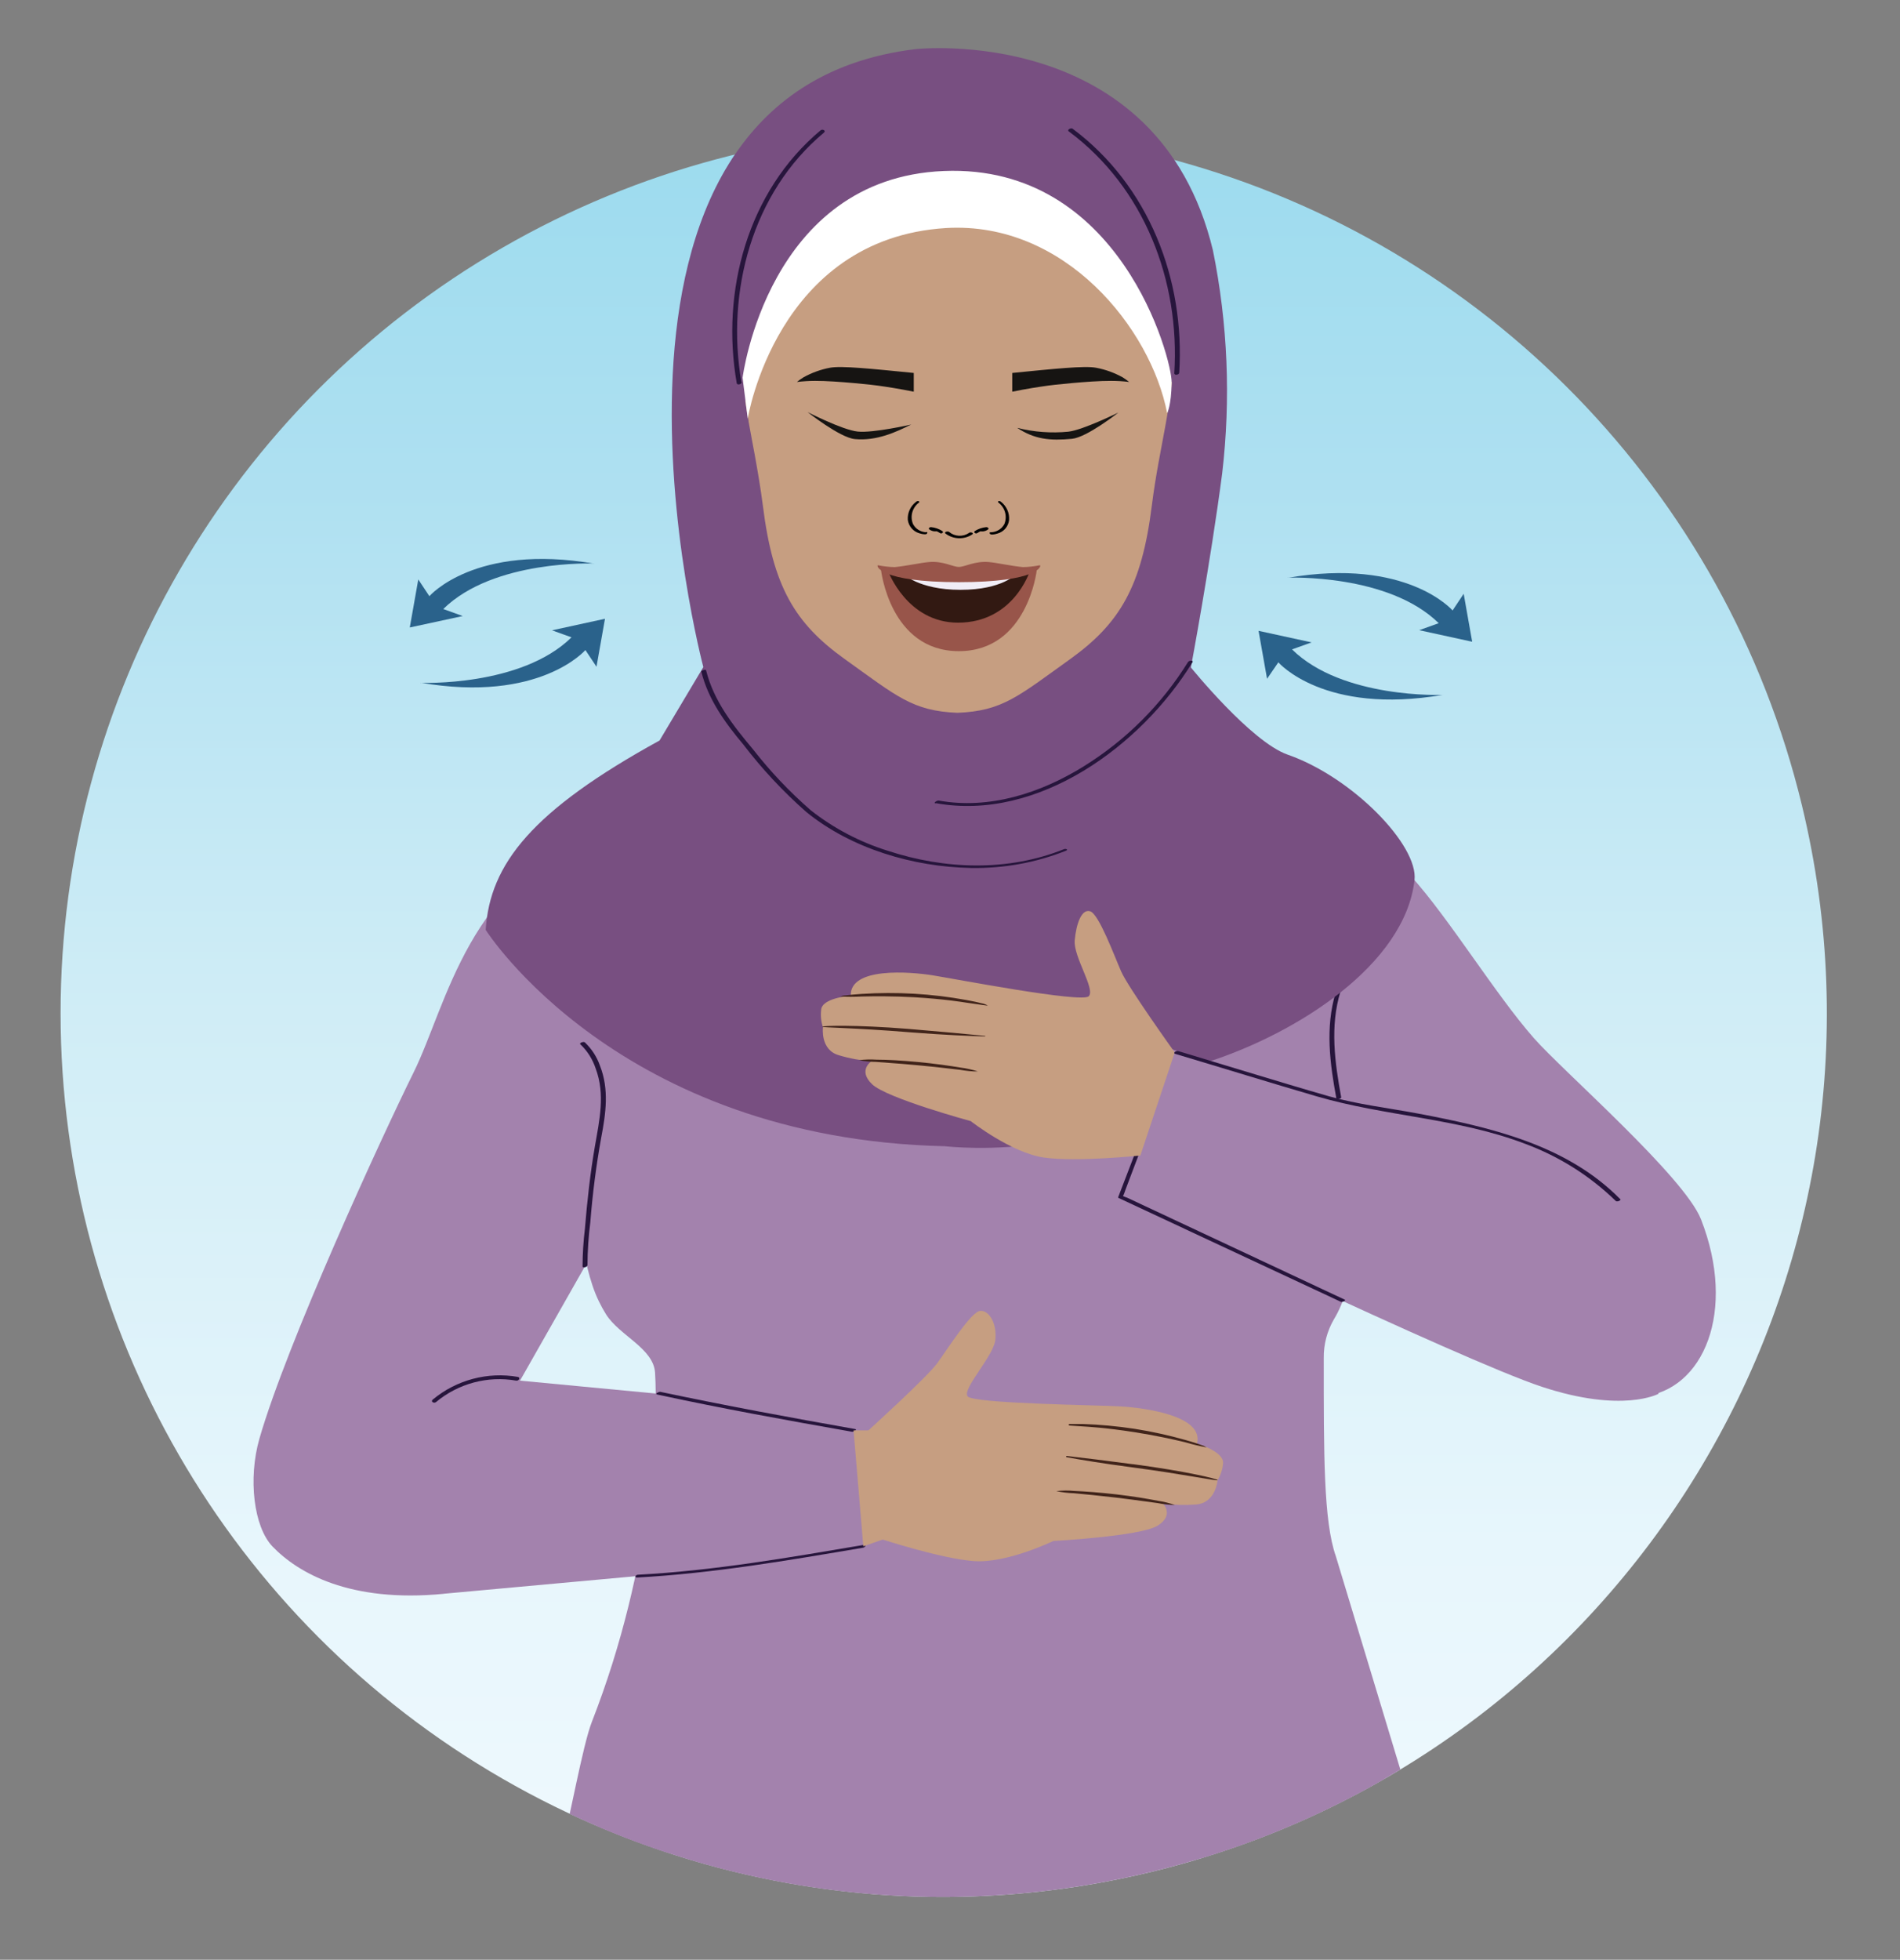 <?xml version="1.0" encoding="UTF-8"?>
<svg xmlns="http://www.w3.org/2000/svg" xmlns:xlink="http://www.w3.org/1999/xlink" viewBox="0 0 292.89 301.99">
  <rect x="0" y="0" width="292.89" height="301.99" fill="#808080" stroke="none"/>
  <defs>
    <style>
      .cls-1 {
        fill: none;
      }

      .cls-2 {
        fill: #151312;
      }

      .cls-3 {
        fill: #010101;
      }

      .cls-4 {
        fill: #c69e81;
      }

      .cls-5 {
        fill: #98554a;
      }

      .cls-6 {
        fill: #f1edf6;
      }

      .cls-7 {
        fill: #41241a;
      }

      .cls-8 {
        fill: #27153c;
      }

      .cls-9 {
        fill: url(#linear-gradient);
      }

      .cls-10 {
        fill: #784f81;
      }

      .cls-11 {
        fill: #2a628b;
      }

      .cls-12 {
        fill: #020202;
      }

      .cls-13 {
        fill: #fff;
      }

      .cls-14 {
        fill: #161413;
      }

      .cls-15 {
        fill: #a382ad;
      }

      .cls-16 {
        fill: #321912;
      }

      .cls-17 {
        fill: #161412;
      }

      .cls-18 {
        fill: #814a41;
      }

      .cls-19 {
        clip-path: url(#clippath);
      }
    </style>
    <clipPath id="clippath">
      <path class="cls-1" d="M181.04,24.66c-13.43-20.05-39.88-17.1-39.88-17.1-13.25,1.6-22.06,7.73-27.81,16.17C40.25,41.42-4.67,115.04,13.03,188.14c17.7,73.1,91.31,118.02,164.41,100.32,73.1-17.7,118.02-91.31,100.32-164.41-11.69-48.29-48.75-86.38-96.71-99.39h-.02Z"/>
    </clipPath>
    <linearGradient id="linear-gradient" x1="11.34" y1="158.13" x2="283.72" y2="158.13" gradientTransform="translate(-12.6 303.65) rotate(-90)" gradientUnits="userSpaceOnUse">
      <stop offset="0" stop-color="#eff9fe"/>
      <stop offset=".2" stop-color="#e7f6fc"/>
      <stop offset=".5" stop-color="#d0edf6"/>
      <stop offset=".8" stop-color="#aee0f1"/>
      <stop offset="1" stop-color="#9cdbee"/>
    </linearGradient>
  </defs>
  <g id="Layer_6" data-name="Layer 6">
    <g id="Layer_2-2" data-name="Layer 2">
      <path class="cls-3" d="M159.42,146.42h.21c3.54.21,6,.96,6.86,1.39.64.32,1.29.86,1.82,1.39,0,0,1.5,1.5,1.61,1.93,0,.43-.96-.54-.96-.54-.21-.21-.43-.32-.64-.43-1.5-.75-2.79-1.61-4.4-1.93-1.39-.21-3.43,0-4.82,0,.11-.64.43-1.18.54-1.82h-.21Z"/>
      <path class="cls-3" d="M150.31,143.85s-.11,0-.11-.21c-2.57-1.39-4.61-1.93-5.47-1.93-.64,0-1.18.11-1.82.43,0,0-1.72.64-1.93.96-.32.32.96,0,.96,0h.64c1.39,0,2.68-.11,3.97.32,1.07.43,2.36,1.5,3.32,2.25.21-.64.21-1.29.43-1.82h0Z"/>
      <path class="cls-13" d="M156.63,153.18s3.43-2.14,5.79-1.29,4.29,4.18,4.29,4.18c0,0-1.72.64-5.9-.64s-4.18-2.25-4.18-2.25h0Z"/>
      <circle class="cls-3" cx="161.14" cy="153.39" r="1.61"/>
      <path class="cls-3" d="M156.42,153.18s3.32-2.47,6-1.5c3.75,1.39,3.97,2.89,4.29,4.4,0,0-1.72-2.68-4.61-3.75-2.68-.96-5.68.86-5.68.86h0Z"/>
      <path class="cls-2" d="M166.71,156.07s.86.64,1.72-.32c0,0-1.61,0-3.22-1.5l1.5,1.82Z"/>
      <path class="cls-13" d="M149.34,151.03s-5.36-.86-6.43-2.04-.32-1.93-.32-1.93c0,0,1.61-.96,3.54,0s3.22,2.68,3.22,3.97Z"/>
      <circle class="cls-3" cx="145.06" cy="148.08" r="1.61"/>
      <path class="cls-3" d="M143.34,146.53c.86-.21,2.04-.21,3.54.32,2.36.96,2.57,4.29,2.57,4.29,0,0-.64-2.68-3-3.75-1.18-.43-3.22-.32-4.29-.11,0-.21.54-.64,1.07-.75h.11Z"/>
      <path class="cls-3" d="M141.52,147.82s-.86.11-.96-1.07c0,0,.75.75,2.79.21l-1.93.86h.11Z"/>
    </g>
    <path class="cls-18" d="M98.37,50.82c-.07.12-.13.2-.23.32-.21.26-.44.5-.7.71-.83.68-1.87,1.05-2.94,1.02-.92-.02-1.81-.29-2.64-.67-.12-.05-.33.11-.17.19,1.37.62,2.93.92,4.38.44.87-.29,1.65-.83,2.23-1.53.12-.14.24-.29.33-.46.08-.14-.21-.13-.28-.03h0Z"/>
    <path class="cls-18" d="M108.53,52.84c0,.47.17.89.39,1.29s.44.81.75,1.16c.52.59,1.27.9,2.04,1.02.45.07.91.09,1.36.07.06,0,.15-.05.16-.12s-.08-.1-.13-.1c-.74.04-1.5-.03-2.19-.32-.33-.14-.64-.34-.89-.6-.29-.3-.5-.68-.71-1.04-.24-.43-.49-.89-.48-1.39,0-.15-.29-.11-.29.02h0Z"/>
    <path class="cls-18" d="M90.47,68.38c-.06.54-.42.99-.68,1.46s-.49.97-.66,1.49c-.34,1.01-.46,2.11-.17,3.15.03.11.32.03.29-.08-.28-1.04-.15-2.14.19-3.15.18-.51.41-1.01.68-1.48s.58-.89.64-1.41c.01-.13-.28-.08-.29.03h0Z"/>
    <path class="cls-18" d="M108.14,71.41c.2.98-.27,1.94-.67,2.8s-.83,1.74-1.41,2.51c-.11.15.16.19.24.08.6-.8,1.04-1.71,1.47-2.61s.87-1.86.67-2.87c-.03-.13-.32-.06-.29.08h0Z"/>
    <path class="cls-18" d="M199.26,57.63c4.29-1.4,8.85-1.86,13.33-1.34.28.03.59-.36.2-.41-4.58-.53-9.25-.06-13.64,1.37-.35.11-.25.5.1.38h0Z"/>
    <path class="cls-18" d="M198.81,73.9c1.43.3,3.06-.29,3.99-1.42.25-.31.45-.65.58-1.02.04-.1-.19-.07-.23-.06-.09.01-.3.06-.34.16-.21.59-.58,1.1-1.07,1.49-.24.19-.48.33-.75.45,0,0-.06.03-.03.01s-.03.01-.03.01c-.03.01-.07.03-.1.04s-.07.02-.11.04c-.05.02.04-.01,0,0-.02,0-.04.01-.07.02-.04.01-.07.02-.11.03-.01,0-.12.03-.06.01-.08.02-.16.03-.25.04.04,0,0,0-.01,0-.03,0-.06,0-.08,0-.04,0-.08,0-.12,0-.09,0-.14,0-.23,0-.17,0-.34-.03-.5-.06-.13-.03-.29.01-.41.07-.05.02-.2.13-.07.16h0Z"/>
    <path class="cls-18" d="M212.2,70.72c.91,1.61,2.85,2.07,4.57,2.08.59,0,1.18-.04,1.78-.08.12,0,.31-.04.39-.15s-.06-.13-.15-.13c-1.21.09-2.46.18-3.64-.16-.96-.28-1.86-.84-2.36-1.72-.09-.16-.64.04-.58.16h0Z"/>
    <path class="cls-18" d="M202.36,82.86c-.29,3.25-.54,6.82,1.43,9.63.15.22.7,0,.53-.26-1.92-2.75-1.65-6.25-1.37-9.42.03-.3-.56-.23-.59.04h0Z"/>
    <path class="cls-18" d="M217.28,81.1c.61-.12,1.22.34,1.67.7.48.39.92.81,1.32,1.27.8.9,1.47,1.92,1.96,3.02.28.63.51,1.28.67,1.95.07.27.65.12.58-.16-.64-2.52-2.11-4.83-4.14-6.45-.63-.5-1.36-.89-2.18-.73-.12.02-.27.15-.24.28.04.15.23.15.34.13h0Z"/>
  </g>
  <g id="Layer_7" data-name="Layer 7">
    <path class="cls-14" d="M204.31,76.94c-.13.61-.29,1.2-.34,1.82-.03.35-.05.73.05,1.07.11.38.42.7.73.94.85.65,2.1.72,3.13.68,1.21-.05,2.39-.36,3.48-.88.18-.09.02-.22-.12-.15-1.51.72-3.26,1.04-4.92.73-.38-.07-.76-.16-1.09-.37-.35-.21-.71-.52-.88-.91-.13-.3-.12-.65-.1-.96.04-.68.21-1.33.36-1.99.03-.13-.27-.09-.29.03h0Z"/>
    <path class="cls-14" d="M213.77,78.04s.01,0,.02,0c0,0-.02,0,0,0,.01,0,.02,0,.03,0,.01,0,.02,0,.04.01,0,0,.02,0,0,0-.01,0,0,0,.01,0,.02.01.04.02.05.03,0,0,.03.02.02.01,0,0,.02.02.02.02.07.07.1.14.13.23.07.21.06.44.04.66-.01.11-.03.23-.06.34-.01.05-.03.1-.04.14-.01.03-.02.06-.04.11-.04.09-.08.16-.15.23-.1.11-.21.17-.35.23,0,0-.02,0-.01,0s-.02,0-.03,0c-.02,0-.04.01-.06.02-.04.01-.1.02-.12.03-.07.01-.18.02-.26.03-.18.01-.37,0-.56-.02-.07,0-.16.02-.19.09s.03.1.08.11c.37.04.75.05,1.11-.06.31-.09.62-.27.78-.57.1-.19.15-.42.18-.63.04-.24.05-.51-.02-.75-.03-.12-.08-.24-.17-.32-.1-.1-.22-.16-.36-.17-.07,0-.16.02-.19.09-.03.06.03.1.08.11h0Z"/>
    <path class="cls-13" d="M223.79,66.43s-3,2.83-6.12,3.42c-3.13.59-5.86-.03-5.86-.03,0,0,3.75-2.99,5.72-3.39,1.97-.39,5.08-.76,6.27,0Z"/>
    <path class="cls-13" d="M194.23,70.85s1.89,1.85,4.52,1.45,4.58-1.75,4.58-1.75c0,0-2.49-1.79-4.15-1.55s-4.23.84-4.95,1.86Z"/>
    <path class="cls-3" d="M211.81,69.82s2.36-3.67,5.87-4.44c2.67-.59,4.85.23,6.56,1.06,0,0-4.31-.25-6.19.19-1.79.43-6.25,3.19-6.25,3.19Z"/>
    <path class="cls-3" d="M223.99,66.58s1.18.18,1.54-1.35c0,0-1.88,1.25-4.28.95l2.74.4Z"/>
    <path class="cls-3" d="M203.35,70.46s-1.7-1.79-3.34-1.98c-3.92-.46-5.16.93-5.85,2.22,0,0,3.12-1.46,6.02-1.28,1.63.1,3.18,1.04,3.18,1.04Z"/>
    <path class="cls-3" d="M194.43,70.79s-.97.6-1.85-.57c0,0,.95.81,2.96-.37l-1.11.94Z"/>
    <path class="cls-3" d="M197.25,69.32c1.02-.08,1.14-.2,1.81-.09.37.47.44.71.39,1.14-.02.15-.08.58-.39.98-.4.52-1.12.72-1.69.65-.76-.1-1.34-.77-1.46-1.5-.07-.4.08-.56.25-.9.27-.12.82-.24,1.1-.27Z"/>
    <path class="cls-3" d="M216.1,66.94c1.02-.08,1.03-.7,1.69-.59.37.47.56,1.21.51,1.64-.02.15-.08.58-.39.98-.4.52-1.12.72-1.69.65-.76-.1-1.34-.77-1.46-1.5-.07-.4.08-.56.25-.9.27-.12.82-.24,1.1-.27Z"/>
    <path class="cls-14" d="M106.86,58.75c.12.56.26,1.1.33,1.67.04.35.07.71,0,1.06-.08.38-.36.71-.67.94-.78.59-1.95.66-2.89.62-1.16-.05-2.3-.34-3.34-.84-.06-.03-.15-.02-.21.02-.04.03-.09.1-.02.14,1.59.76,3.43,1.09,5.17.77.44-.08.82-.18,1.22-.42.37-.22.71-.54.91-.92.16-.3.17-.65.15-.98-.03-.72-.21-1.42-.36-2.12-.03-.12-.32-.05-.29.08h0Z"/>
    <path class="cls-14" d="M97.66,59.63c-.26.03-.46.19-.56.43s-.09.5-.07.75c.02.22.07.45.16.66.12.27.35.46.63.56.39.15.82.14,1.23.1.06,0,.15-.04.16-.11s-.08-.09-.13-.08c-.32.03-.64.05-.95-.04-.14-.04-.28-.1-.4-.19-.06-.05-.11-.1-.16-.16-.02-.02-.03-.04-.05-.07,0,0,0-.02-.01-.02,0,0-.01-.03,0,0-.09-.18-.14-.38-.17-.57-.04-.22-.05-.45,0-.67,0-.03.01-.06.02-.08,0-.03,0-.03.02-.07.01-.03.02-.05.04-.07,0-.01.01-.02.02-.03,0,0,0-.01.01-.02,0,0,0,.01,0,0,.02-.02.03-.04.05-.06.01-.01-.02.01,0,0,0,0,0,0,.01-.01.01,0,.02-.01.03-.02-.02.02,0,0,0,0,.02,0,.04-.01,0,0,.01,0,.03,0,.04-.01,0,0,.01,0,.01,0-.04.01,0,0,0,0,.06,0,.15-.04.16-.11s-.08-.09-.13-.08h0Z"/>
    <path class="cls-14" d="M147.36,156.06c-.32.46-.66.91-.92,1.41-.13.27-.27.57-.28.87,0,.4.18.8.41,1.11.22.3.51.51.81.71.45.29.93.51,1.44.68.93.32,1.91.44,2.89.39.15,0,.24-.19.04-.18-1.39.07-2.83-.24-4.02-.97-.11-.07-.22-.14-.33-.22-.04-.03,0,0-.03-.02-.11-.08-.22-.16-.32-.26-.28-.29-.5-.67-.57-1.07-.05-.3.04-.59.17-.87.26-.56.63-1.05.99-1.56.04-.06-.04-.09-.08-.1-.07,0-.15.03-.19.08h0Z"/>
    <path class="cls-14" d="M154.45,160.03c.05.03.11.09.14.16.03.07.04.15.04.22-.01.18-.08.37-.17.52s-.19.31-.31.44c.02-.02-.01.01-.02.02-.01.01-.02.02-.04.03-.01,0-.02.02-.03.03,0,0,.03-.02,0,0-.02.01-.04.02-.05.03-.02.01-.04.02-.07.03,0,0-.02,0,0,0,.02,0-.01,0-.02,0-.02,0-.03,0-.05.01-.03,0-.01,0,0,0,0,0-.01,0-.02,0-.02,0-.03,0-.05,0-.02,0,0,0-.02,0-.02,0-.04,0-.06,0-.31,0-.63-.15-.9-.3-.06-.03-.15,0-.2.03-.04.02-.09.07-.03.11.29.16.6.29.93.32.29.02.61-.05.83-.24.14-.12.26-.28.35-.44.11-.18.2-.38.23-.59.01-.1.01-.21-.02-.3-.04-.1-.11-.18-.21-.23-.06-.03-.15,0-.2.03-.04.03-.08.07-.03.11h0Z"/>
    <g id="Layer_8" data-name="Layer 8">
      <g class="cls-19">
        <g>
          <circle class="cls-9" cx="145.53" cy="156.13" r="136.19"/>
          <path class="cls-15" d="M198.56,214.27s-1.54,13.27.15,18.48,14.32,32.81,15.49,46.25c1.16,13.44-122.59,5.81-122.59,5.81,0,0,1.76-20.17,5.39-29.03,3.41-8.69,6.05-17.66,7.89-26.82,1.71-8.01,93.67-14.7,93.67-14.7Z"/>
          <path class="cls-15" d="M190.18,124.86l-20.93-4.79-40.58,1.08-36.9,9.5c-.59,2.88-.23,6.2-.3,9.11-.17,6.47-.28,13.01-.45,19.52s-2,12.01-2.16,18.68c-.13,6.19.63,16.75,3.44,22.53.34.71.72,1.4,1.14,2.07,2.03,3.23,7.32,5.22,7.54,8.98.45,7.04-.18,29.32-9.75,53.81-1.42,3.64-3.45,15.18-4.53,18.94-12.22,42.55,38.74,27.12,55.18,27.12,18.92,0,88.56,4.89,75.45-33.89-.06-.2-11.36-37.58-11.41-37.72-1.9-5.39-1.86-15.78-1.86-30.52-.03-2.11.52-4.19,1.58-6,3.23-5.31,3.54-13.91,3.92-19.4.34-5,1.97-15.63-1.08-24.71-5.71-17.29-18.3-34.28-18.3-34.28Z"/>
          <path class="cls-15" d="M68.4,245.6c-14.5,1.41-22.5-3.23-26.42-7.32-2.86-3.02-3.76-10.42-1.99-16.59,4.26-14.78,18.78-46.35,23.8-56.5s8.62-30.34,28.51-36.38c13.77-4.18,23.81-7.04,23.81-7.04,0,0,1.47,38.52-13.52,58.5l-3.48-.87-18.95,33.35,42.84,4.07-.2,23.8-54.4,4.97Z"/>
          <path class="cls-15" d="M188.64,124.86l14.24,4.52s8.55-1.08,14.53,5.52c5.98,6.6,13.06,18.27,19.04,25.07,4.46,5.08,23.18,21.33,25.77,27.94,5.51,14.09.45,26.37-9.15,27.31,0,0-50.44-50.28-51.01-50.07s-5.49,4.9-5.49,4.9c0,0-5.56-13.72-8.09-21.05s.16-24.13.16-24.13Z"/>
          <path class="cls-15" d="M182.13,159.96s26.17,12,37.36,12.76c11.19.77,24.95,3,30.57,7.88,5.62,4.88,5.6,34.18,5.6,34.18,0,0-5.51,3.03-17.97-1.08-12.46-4.11-64.95-29.28-64.95-29.28l9.39-24.46Z"/>
          <path class="cls-4" d="M133.79,220.49s9.1-8.25,10.69-10.43,5.21-7.92,6.61-8.06,2.66,2.06,2.33,4.55-5.12,7.48-4.26,8.62c.86,1.14,20.26,1.34,23.71,1.56s12.79,1.39,11.65,5.73c0,0,4.31,1.23,4.01,3.13-.09.9-.38,1.76-.84,2.53,0,0-.28,3.51-3.35,3.72-1.69.13-3.39.08-5.07-.16,0,0,1.82,1.8-.84,3.43s-16.06,2.35-16.06,2.35c0,0-7.14,3.47-12.23,3.1s-14.43-3.44-14.43-3.44l-1.92-16.63Z"/>
          <path class="cls-7" d="M185.2,222.67c-.54-.2-1.35-.45-2.34-.74-2.61-.74-5.26-1.33-7.93-1.75-2.68-.41-5.38-.66-8.08-.75h-2.08v.23l2.07.14c.78.05,3.55.19,8.03.89,3.11.49,5.91,1.08,7.91,1.58,1.06.31,2.14.57,3.23.77-.25-.16-.52-.28-.81-.37Z"/>
          <path class="cls-7" d="M174.64,225.63c-4-.53-7.62-.98-10.28-1.28v.19c2.24.41,5.52.96,10.22,1.58,8.15,1.08,13.12,2.16,13.14,1.97s-4.93-1.39-13.07-2.47Z"/>
          <path class="cls-7" d="M162.86,229.78c.88.19,1.77.29,2.66.32,1.65.15,3.92.37,6.47.67,1.17.14,3.4.42,6.47.85.88.18,1.77.28,2.66.3-.85-.3-1.72-.52-2.61-.65-1.63-.32-3.89-.7-6.4-.99s-4.81-.46-6.47-.53c-.93-.09-1.86-.08-2.78.02Z"/>
          <path class="cls-8" d="M79.85,212.18c-4.68-.82-9.48.45-13.14,3.49-.39.32.2.64.51.38,3.43-2.86,7.95-4.07,12.35-3.3.39.08.74-.49.25-.57h.03Z"/>
          <path class="cls-8" d="M98.25,243.09c11.67-.64,23.26-2.64,34.77-4.59.37-.05.61-.52.1-.43-11.51,1.95-23.1,3.97-34.77,4.59-.38,0-.61.46-.1.43Z"/>
          <path class="cls-8" d="M101.31,214.89c9.98,2.16,20,3.97,30.04,5.74.25,0,.88-.34.46-.42-10.05-1.78-20.07-3.63-30.05-5.74-.25,0-.88.33-.45.42Z"/>
          <polygon class="cls-4" points="134.56 220.42 131.58 220.42 133.08 238.28 136.7 237.02 134.56 220.42"/>
          <path class="cls-8" d="M90.56,194.96c.01-2.21.16-4.42.44-6.62.34-4.37.9-8.73,1.68-13.04.71-3.72,1.24-7.44-.19-11.07-.48-1.37-1.28-2.61-2.34-3.61-.22-.17-.92.12-.69.3,1.09,1.03,1.9,2.32,2.37,3.75,1.49,4,.57,7.95-.13,12s-1.19,8.41-1.53,12.63c-.24,1.95-.36,3.9-.37,5.86,0,.26.77.11.75-.2h0Z"/>
          <path class="cls-8" d="M206.75,169.1c-.99-5.39-1.75-10.96-.12-16.29.05-.16-.68-.08-.73.13-1.64,5.39-.89,10.97.11,16.36,0,.17.79,0,.74-.2h0Z"/>
          <path class="cls-8" d="M174.8,178.16l-2.43,6.32c0,.05,0,.1.06.12l30,14.01,4.26,1.99c.2.1.89-.2.6-.33l-33.54-15.71c-.14-.06-.59-.18-.67-.31.08.14.34-.71.44-.98l1.97-5.21c.08-.2-.66-.12-.74.11h.04Z"/>
          <path class="cls-11" d="M64.82,105.22s15.49.65,23.28-7.01l-3.01-1.08,8.17-1.78-1.31,7.39-1.71-2.57s-7.04,8.2-25.41,5.03Z"/>
          <path class="cls-11" d="M91.61,86.84s-15.5-.65-23.28,7.01l3,1.08-8.16,1.76,1.31-7.4,1.71,2.58s7.04-8.18,25.41-5.01Z"/>
          <path class="cls-11" d="M198.5,89.02s15.5-.65,23.28,7.01l-3.01,1.08,8.17,1.78-1.31-7.39-1.71,2.57s-7.04-8.2-25.41-5.03Z"/>
          <path class="cls-11" d="M222.45,107.08s-15.5.65-23.28-7.01l3.01-1.08-8.17-1.78,1.31,7.39,1.74-2.54s7.02,8.18,25.39,5.01Z"/>
          <path class="cls-10" d="M180.19,161.5c.66.3,5.39,1.69,5.96,2.16,13.81-4.44,30.4-15,31.9-28.02.63-5.39-9.6-15.89-19.55-19.35-5.65-1.97-14.92-13.44-14.92-13.44,0,0,3.03-16.17,4.82-29.89,1.35-11.47.87-23.09-1.43-34.41-8.48-35.13-45.83-30.98-45.83-30.98-56.21,6.77-32.72,95.22-32.72,95.22l-6.75,11.32c-19.62,10.78-26.16,19-26.8,29.18,0,0,20.35,32.2,70.81,33.34,0,0,30.37,3.54,34.81-15.68"/>
          <path class="cls-4" d="M178.73,54.92c-.78-1.58-1.67-3.1-2.67-4.55-1.34-1.93-2.61-3.92-3.98-5.83-2.06-3-4.66-5.59-7.66-7.65-2.7-1.78-5.7-3.06-8.86-3.78-9.68-1.92-19.71.32-27.65,6.19-2.73,2.21-5.04,4.89-6.82,7.92-2.72,4.57-4.8,9.48-6.2,14.61.15,1,.32,2,.5,3.02h0v.08c.3,1.7.64,3.44.97,5.24.44,2.44.88,4.99,1.24,7.76,1.55,12.44,4.91,18.12,12.63,23.64,8.03,5.74,10.43,7.99,17.36,8.27,6.94-.28,9.34-2.52,17.37-8.27,7.66-5.49,11.03-11.2,12.59-23.61.59-4.71,1.46-8.82,2.16-12.71h0c.38-2.16.71-4.2.94-6.28-.7-1.37-1.31-2.73-1.92-4.03Z"/>
          <path class="cls-12" d="M149.35,82.14c-.94.62-2.18.55-3.04-.17-.19-.16-.84,0-.57.24,1.21.92,2.87.98,4.14.14.11-.08.1-.19,0-.25-.15-.08-.33-.08-.49,0"/>
          <path class="cls-12" d="M145.32,81.87c-.54-.36-1.16-.58-1.81-.64-.11,0-.21.03-.28.12-.06.06-.06.15,0,.21,0,0,0,0,0,0,.28.22.64.34,1,.32.13,0,.25-.06.3-.17.06-.12,0-.19-.13-.19-.29.01-.57-.08-.8-.26l-.28.33c.58.05,1.14.25,1.63.58.11.05.24.03.33-.05.06,0,.14-.19,0-.26"/>
          <path class="cls-12" d="M142.78,82.02c-.85-.03-1.62-.5-2.03-1.25-.5-1.19-.12-2.56.92-3.33.1-.09,0-.19-.06-.22-.14-.03-.29.01-.4.11-.86.66-1.34,1.7-1.27,2.78.13.97.82,1.78,1.76,2.06.28.09.56.15.85.16.11,0,.32,0,.38-.17s0-.17-.16-.18"/>
          <path class="cls-12" d="M150.21,81.87c.55-.36,1.19-.58,1.84-.64.11,0,.21.04.28.12.06.05.07.14.02.2,0,0-.01.01-.02.02-.28.22-.64.34-1,.32-.13,0-.25-.06-.31-.17-.04-.06-.02-.14.05-.18.03-.01.05-.02.08-.02.29.01.58-.08.82-.26.09.11.18.22.27.33-.59.05-1.15.25-1.64.58-.11.05-.24.03-.33-.05-.06,0-.14-.19,0-.26"/>
          <path class="cls-12" d="M152.78,82.02c.85-.03,1.63-.5,2.04-1.25.49-1.19.11-2.56-.92-3.33-.11-.09,0-.19,0-.22.15-.03.3,0,.41.11.86.67,1.33,1.73,1.24,2.82-.12.98-.81,1.79-1.76,2.06-.27.09-.55.15-.84.16-.12,0-.32,0-.38-.17s0-.17.15-.18"/>
          <path class="cls-17" d="M125.66,58.69c-.94,0-1.88.06-2.81.17.32-.26.65-.5,1-.71,1.27-.71,2.65-1.21,4.08-1.48,1.75-.34,6.55.17,12.93.8v2.89c-2.21-.45-4.11-.74-5.54-.94-.03-.03-6.4-.75-9.67-.73Z"/>
          <path class="cls-17" d="M171.26,58.69c.94,0,1.87.05,2.8.17-.32-.26-.65-.49-.99-.71-1.28-.71-2.66-1.21-4.1-1.48-1.74-.34-6.55.17-12.93.8v2.89c2.16-.45,4.11-.74,5.53-.94.04-.03,6.38-.75,9.69-.73Z"/>
          <path class="cls-5" d="M147.81,88.39c-4.58,0-12-.57-12-.57,0,0,1.38,12.52,12,12.52s12.01-12.49,12.01-12.49c0,0-7.42.54-12.01.54Z"/>
          <path class="cls-16" d="M147.86,88.39c-2.16,0-10.96-.4-10.96-.4,0,0,2.9,7.96,10.78,7.96,8.55,0,11.05-7.89,11.05-7.89l-10.86.32Z"/>
          <path class="cls-6" d="M147.95,88.74c-2.16,0-8.81-.39-8.81-.39,0,0,2.39,2.54,8.92,2.54s8.62-2.47,8.62-2.47l-8.74.31Z"/>
          <path class="cls-5" d="M160.3,87.1c-.85.17-1.71.27-2.58.29-1.81-.16-3.99-.67-5.29-.78-2.23-.18-3.65.75-4.62.75s-2.38-.94-4.61-.75c-1.3.11-3.48.61-5.29.78-.87-.02-1.73-.12-2.58-.29-.32.09.3,2.61,12.49,2.61s12.8-2.52,12.48-2.61Z"/>
          <path class="cls-13" d="M115.26,64.54s4.42-27.79,30.58-29.4c18.32-1.08,31.54,15.46,34.08,28.52,0,0,.64-1.08.69-4.74.05-3.66-7.94-33.67-35.11-32.57-27.17,1.1-31.03,31.86-31.03,31.86l.8,6.34Z"/>
          <path class="cls-8" d="M108.11,103.51c1.08,4.31,3.66,7.86,6.47,11.21,2.89,3.78,6.15,7.27,9.72,10.41,6.96,5.66,16.5,8.46,25.39,8.62,4.99.09,9.95-.8,14.59-2.64.5-.19,0-.38-.28-.25-8.62,3.46-18.32,3.14-27.15.24-4.3-1.34-8.32-3.45-11.86-6.23-3.26-2.84-6.24-5.98-8.9-9.39-3.06-3.64-6.07-7.46-7.24-12.17,0-.22-.8,0-.74.2h0Z"/>
          <path class="cls-8" d="M144.24,123.76c15.8,2.88,31.7-8.87,39.59-21.72.19-.33-.56-.3-.71,0-4.05,6.52-9.54,12.01-16.06,16.05-6.63,4.12-14.54,6.69-22.38,5.27-.28,0-.88.38-.44.45v-.05Z"/>
          <path class="cls-8" d="M181.78,57.46c.91-14.4-4.71-28.89-16.44-37.63-.25-.18-.92.17-.58.42,11.61,8.62,17.16,23.02,16.26,37.27,0,.37.73.25.75-.06Z"/>
          <path class="cls-8" d="M114.28,58.85c-2.37-13.88,1.65-29.17,12.72-38.4.39-.32-.2-.61-.5-.37-11.24,9.39-15.41,24.79-12.93,38.97.06.36.82.17.75-.2h-.04Z"/>
          <path class="cls-17" d="M172.4,63.57s-4.84,3.83-7.16,4.05c-3.38.32-5.76.08-8.44-1.69,2.58.65,5.25.85,7.89.59,2.27-.26,7.71-2.95,7.71-2.95Z"/>
          <path class="cls-17" d="M124.49,63.5s4.96,3.93,7.28,4.16c3.38.32,6.36-1.08,8.69-2.24,0,0-5.88,1.34-8.26,1.08s-7.71-3-7.71-3Z"/>
          <path class="cls-4" d="M181.08,162.16s-7.16-9.98-8.25-12.46c-1.09-2.48-3.43-8.84-4.77-9.27s-2.16,1.95-2.39,4.47,3.23,7.54,2.16,8.62c-1.08,1.08-20.69-2.69-24.08-3.23s-12.79-1.33-12.6,3.16c0,0-4.49.28-4.57,2.21-.1.89,0,1.8.28,2.65,0,0-.46,3.5,2.49,4.31,1.63.49,3.3.79,4.99.92,0,0-2.16,1.38.1,3.54,2.25,2.16,15.2,5.68,15.2,5.68,0,0,6.25,4.9,11.32,5.62,5.07.71,14.83-.32,14.83-.32l5.3-15.89Z"/>
          <path class="cls-7" d="M152.25,154.94c0,.06-1.27-.15-3.32-.44-.78-.12-3.5-.56-8.04-.83-3.15-.17-6-.16-8.07-.11-1.12.06-2.24.06-3.35,0,.28-.1.58-.16.88-.17.58-.08,1.41-.16,2.45-.23,5.41-.35,10.84-.04,16.17.94,1.02.18,1.84.37,2.4.51.31.06.61.17.88.33Z"/>
          <path class="cls-7" d="M151.89,159.63c-2.69-.28-6.99-.67-11.86-1.08-8.19-.66-13.28-.49-13.29-.34s5.07.17,13.25.84c5.92.47,9.64.59,11.86.66l.04-.08Z"/>
          <path class="cls-7" d="M150.71,165.11c-.9,0-1.79-.09-2.67-.25-1.65-.19-3.91-.46-6.47-.7-1.17-.11-3.41-.31-6.47-.52-.9-.01-1.79-.1-2.67-.27.89-.12,1.8-.14,2.69-.08,1.66,0,3.94.13,6.47.37s4.8.57,6.47.85c.9.11,1.79.31,2.65.59Z"/>
          <path class="cls-8" d="M249.75,184.77c-8.25-8.37-19.95-11.05-31.07-13.16-4.6-.87-9.36-1.41-13.86-2.69-4.19-1.2-8.37-2.47-12.55-3.73l-10.66-3.23c-.28-.09-.88.31-.44.44,7.26,2.16,14.53,4.42,21.83,6.55,10.55,3.08,21.8,3.35,32.14,7.32,5.2,1.93,9.95,4.92,13.93,8.79.2.2.92-.09.69-.31v.02Z"/>
        </g>
      </g>
    </g>
  </g>
</svg>